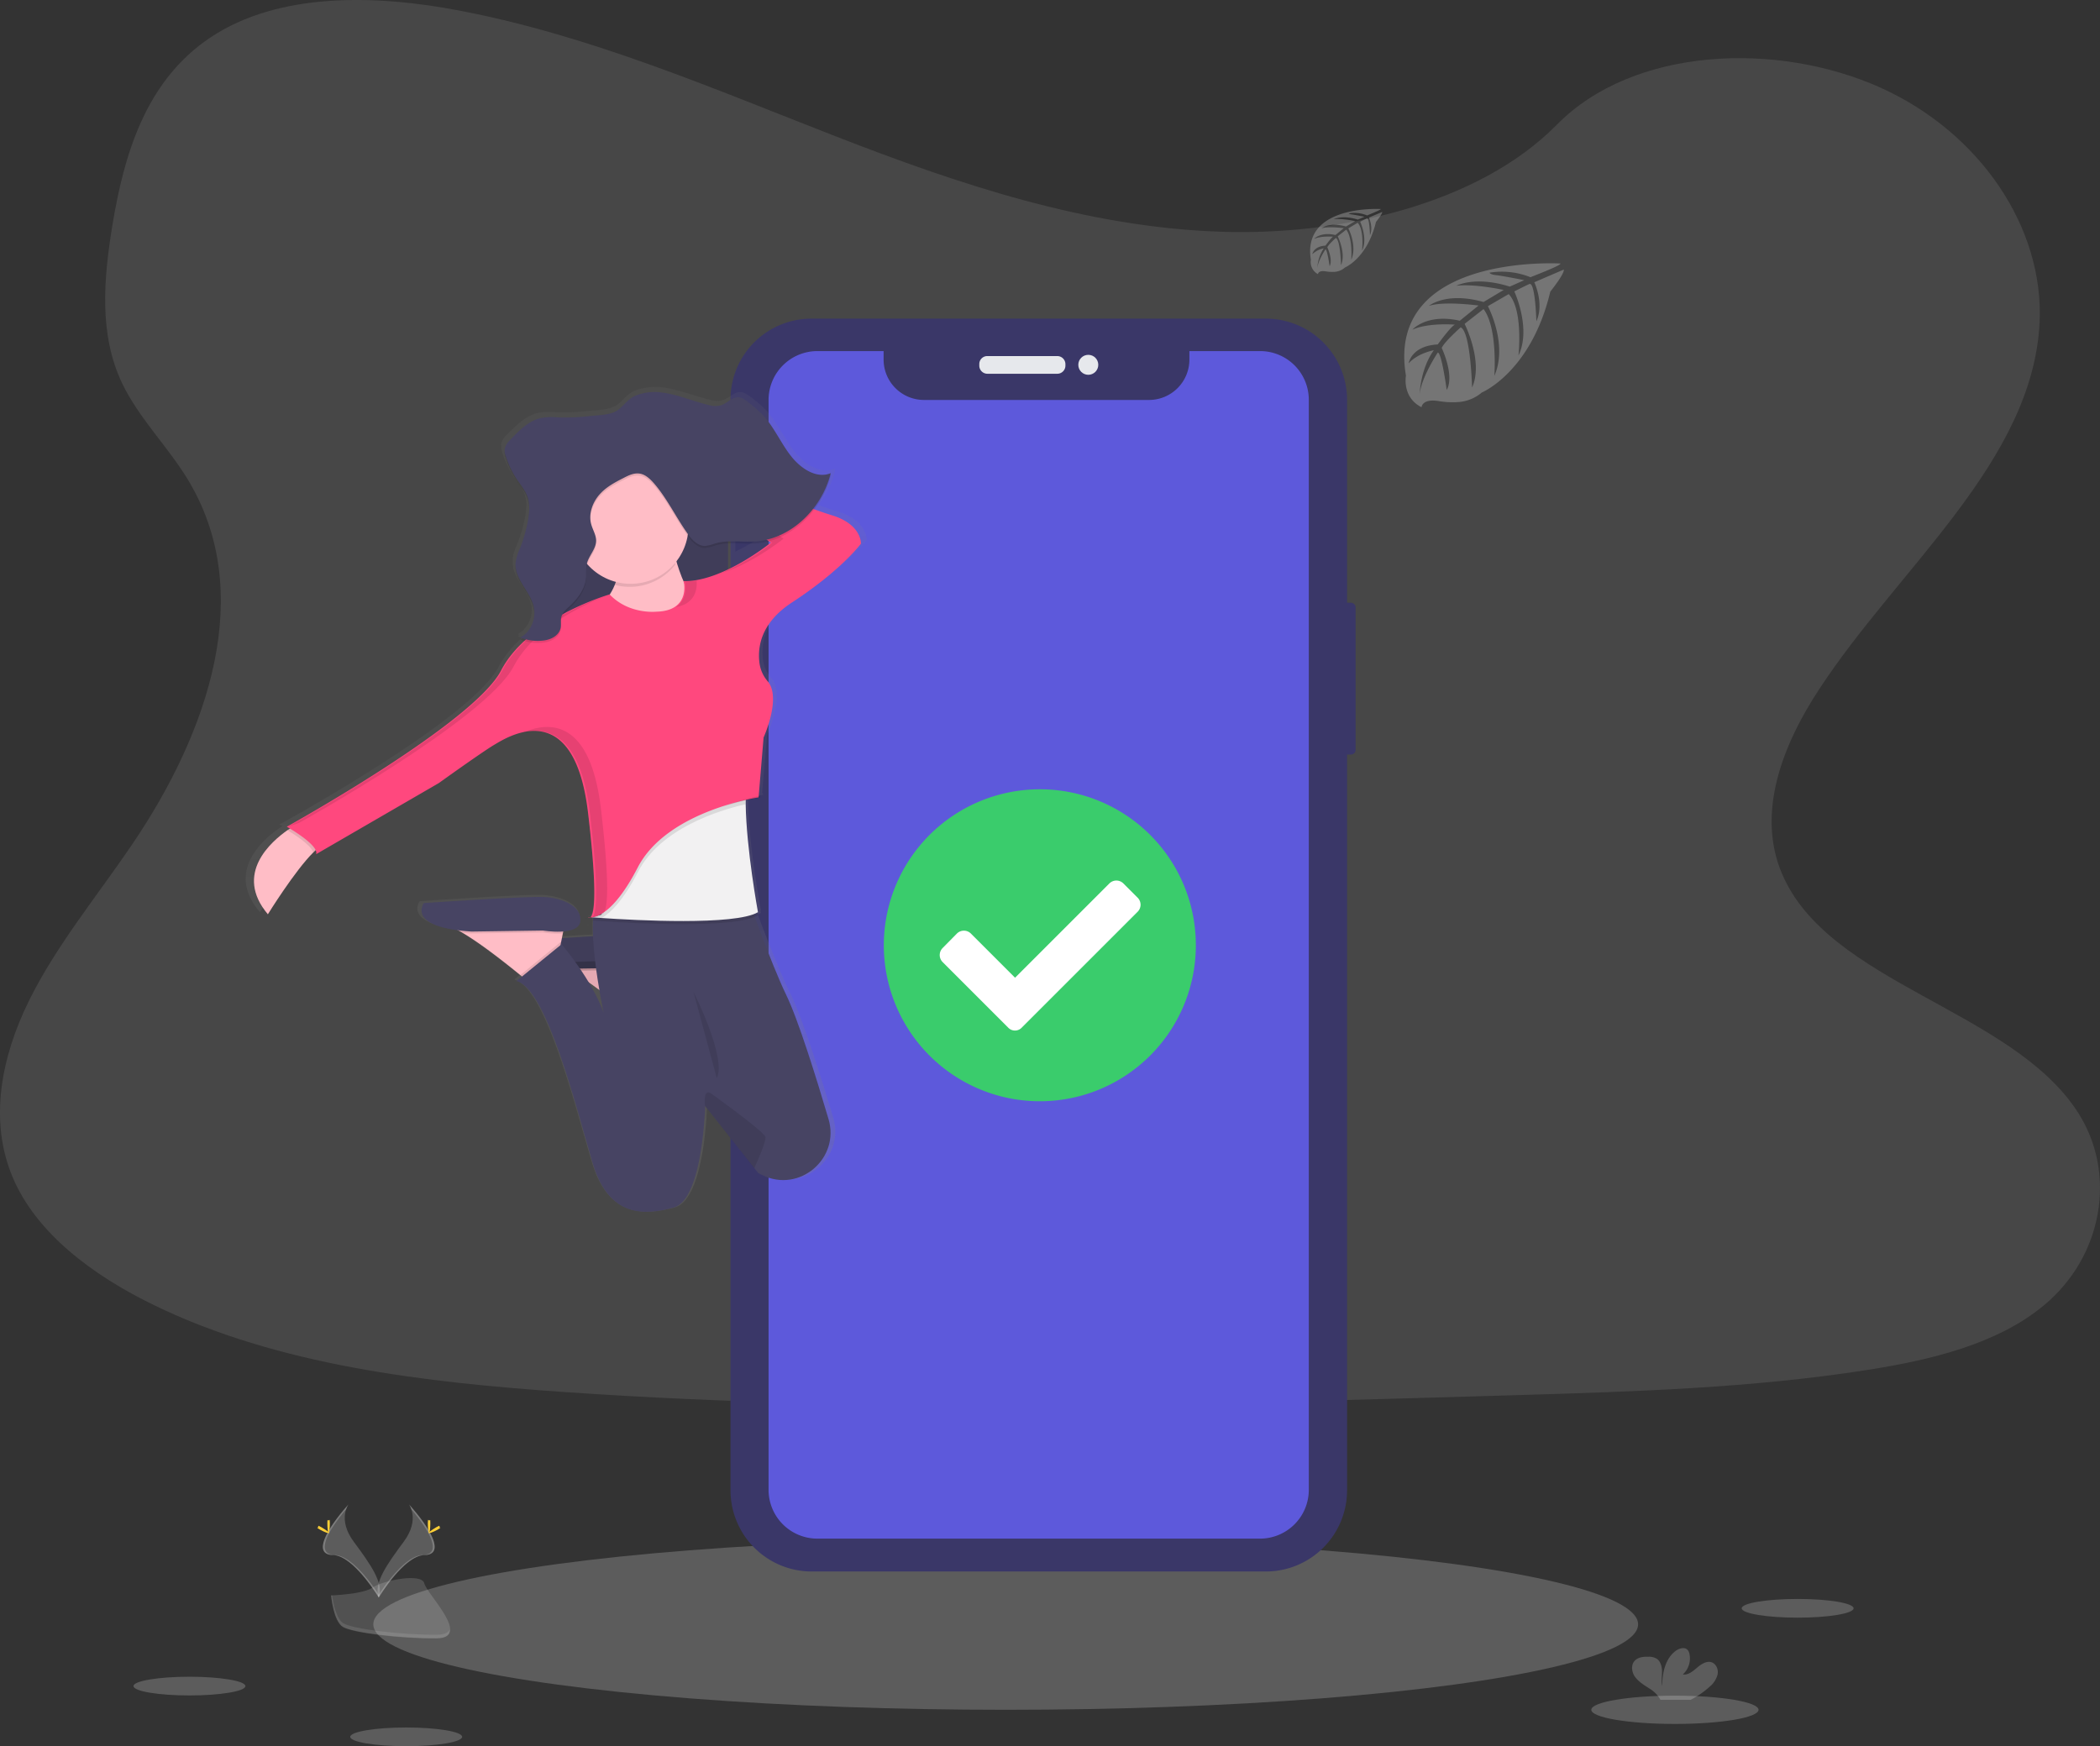 <svg id="_44583e6e-3c87-4cd0-878b-9f64620e8dae" data-name="44583e6e-3c87-4cd0-878b-9f64620e8dae" xmlns="http://www.w3.org/2000/svg" xmlns:xlink="http://www.w3.org/1999/xlink" viewBox="0 0 1009.52 839.61"><rect x="0" y="0" width="1009.52" height="839.61" fill="#333333" stroke="none"/><defs><linearGradient id="linear-gradient" x1="377.98" y1="147.14" x2="377.98" y2="146.88" gradientTransform="translate(-95.23 297.82)" gradientUnits="userSpaceOnUse"><stop offset="0" stop-color="gray" stop-opacity="0.25"/><stop offset="0.54" stop-color="gray" stop-opacity="0.12"/><stop offset="1" stop-color="gray" stop-opacity="0.1"/></linearGradient><linearGradient id="linear-gradient-2" x1="362.65" y1="284.74" x2="362.65" y2="-111.81" xlink:href="#linear-gradient"/></defs><title>page4</title><path d="M586.6,111.4c-64.7-2.2-126.4-23.1-185.2-46S284.2,17.2,221,5.1C180.4-2.7,133.9-3.8,101.2,18,69.7,39,59.5,75.1,54,108.7c-4.1,25.3-6.5,51.9,4.7,75.5,7.8,16.4,21.7,30.2,31.4,46,33.5,54.7,9.8,122.2-26.4,175.6-17,25.1-36.8,49-49.9,75.7S-5.4,538.7,6.1,566c11.4,27,38.5,47.2,67.9,61.5,59.7,29,130,37.2,198.6,41.9,151.8,10.4,304.5,5.9,456.7,1.4,56.3-1.7,112.9-3.4,168.3-12.1,30.8-4.8,62.6-12.5,84.9-31,28.4-23.5,35.4-63.4,16.4-92.9C967,485.3,878.9,473,856.6,419.9c-12.3-29.2.3-61.8,18.2-88.9C913,272.8,977.1,221.8,980.5,155.3c2.3-45.7-28.5-91.4-76.1-113C854.5,19.7,785.2,22.5,748.4,60,710.4,98.5,643.7,113.4,586.6,111.4Z" transform="translate(-0.03 0.01)" style="fill:#fff;opacity:0.1;isolation:isolate"/><ellipse cx="483.47" cy="781.01" rx="304" ry="41.1" style="fill:#fff;opacity:0.2;isolation:isolate"/><path d="M645.1,289.8h4.3a2.26,2.26,0,0,1,2.3,2.3v68.4a2.26,2.26,0,0,1-2.3,2.3h-4.3a2.26,2.26,0,0,1-2.3-2.3V292.1A2.26,2.26,0,0,1,645.1,289.8Z" transform="translate(-0.03 0.01)" style="fill:#3a3768"/><path d="M350.7,232.6h.4a2.26,2.26,0,0,1,2.3,2.3v19.5a2.26,2.26,0,0,1-2.3,2.3h-.4a2.26,2.26,0,0,1-2.3-2.3V234.9A2.26,2.26,0,0,1,350.7,232.6Z" transform="translate(-0.03 0.01)" style="fill:#3a3768"/><path d="M350.5,276.6h1a2.26,2.26,0,0,1,2.3,2.3v37.3a2.26,2.26,0,0,1-2.3,2.3h-1a2.26,2.26,0,0,1-2.3-2.3V278.9A2.33,2.33,0,0,1,350.5,276.6Z" transform="translate(-0.03 0.01)" style="fill:#3a3768"/><path d="M350.6,333.1h.7a2.26,2.26,0,0,1,2.3,2.3V373a2.26,2.26,0,0,1-2.3,2.3h-.7a2.26,2.26,0,0,1-2.3-2.3V335.4A2.26,2.26,0,0,1,350.6,333.1Z" transform="translate(-0.03 0.01)" style="fill:#3a3768"/><path d="M390.2,153.2H608.6a39.05,39.05,0,0,1,39,39V716.6a39.05,39.05,0,0,1-39,39H390.2a39.05,39.05,0,0,1-39-39V192.2A38.92,38.92,0,0,1,390.2,153.2Z" transform="translate(-0.03 0.01)" style="fill:#3a3768"/><path d="M605.8,168.8h-34v4.1a19.42,19.42,0,0,1-19.4,19.4H444.2a19.42,19.42,0,0,1-19.4-19.4h0v-4.1H393a23.47,23.47,0,0,0-23.5,23.5h0v524A23.47,23.47,0,0,0,393,739.8H605.7a23.47,23.47,0,0,0,23.5-23.5V192.4a23.41,23.41,0,0,0-23.4-23.6Z" transform="translate(-0.03 0.01)" style="fill:#5d59db"/><path d="M474.7,171.2h33.6a3.9,3.9,0,0,1,3.9,3.9v.7a3.9,3.9,0,0,1-3.9,3.9H474.7a3.9,3.9,0,0,1-3.9-3.9V175A3.82,3.82,0,0,1,474.7,171.2Z" transform="translate(-0.03 0.01)" style="fill:#e6e8ec"/><circle cx="523.17" cy="175.41" r="4.8" style="fill:#e6e8ec"/><path d="M750.2,126.7s-84.2-5.1-74.3,53.9c0,0-2,10.4,7.5,15.2,0,0,.2-4.4,8.6-2.9a40.3,40.3,0,0,0,9.2.4,19.55,19.55,0,0,0,11.2-4.6h0s23.7-9.8,32.9-48.5c0,0,6.8-8.4,6.5-10.6l-14.2,6.1s4.9,10.2,1,18.8c0,0-.5-18.4-3.2-18-.5.1-7.4,3.6-7.4,3.6s8.3,17.9,2,30.8c0,0,2.4-22-4.7-29.5l-10,5.8s9.8,18.4,3.1,33.5c0,0,1.7-23.1-5.2-32.1l-9.1,7.1s9.2,18.2,3.6,30.6c0,0-.7-26.9-5.5-28.9,0,0-7.9,7-9.1,9.9,0,0,6.3,13.2,2.4,20.2,0,0-2.4-17.9-4.3-18,0,0-7.9,11.9-8.7,20,0,0,.3-12.1,6.8-21.1,0,0-7.6,1.3-12.1,6.3,0,0,1.2-8.4,14-9.1,0,0,6.5-9,8.3-9.5,0,0-12.7-1.1-20.5,2.4,0,0,6.8-7.9,22.8-4.3l9-7.3s-16.8-2.3-23.9.2c0,0,8.2-7,26.3-1.9l9.7-5.8s-14.3-3.1-22.8-2c0,0,9-4.9,25.7.4l7-3.1s-10.5-2.1-13.5-2.4-3.2-1.2-3.2-1.2a36.84,36.84,0,0,1,19.7,2.2C735.7,133.2,750.5,127.7,750.2,126.7Z" transform="translate(-0.03 0.01)" style="fill:#fff;opacity:0.25;isolation:isolate"/><path d="M663.8,100.5s-38-2.3-33.6,24.4a6.57,6.57,0,0,0,3.4,6.9s.1-2,3.9-1.3a19.1,19.1,0,0,0,4.1.2,8.34,8.34,0,0,0,5-2.1h0s10.7-4.4,14.9-21.9c0,0,3.1-3.8,3-4.8l-6.4,2.7s2.2,4.6.5,8.5c0,0-.2-8.3-1.4-8.1-.2,0-3.3,1.6-3.3,1.6s3.8,8.1.9,13.9c0,0,1.1-9.9-2.1-13.4l-4.5,2.7s4.4,8.3,1.4,15.1c0,0,.8-10.4-2.4-14.5l-4.1,3.2s4.1,8.2,1.6,13.9c0,0-.3-12.1-2.5-13.1,0,0-3.6,3.2-4.1,4.5,0,0,2.8,6,1.1,9.1,0,0-1.1-8.1-2-8.1,0,0-3.6,5.4-3.9,9a18.81,18.81,0,0,1,3.1-9.5,11.13,11.13,0,0,0-5.5,2.8s.6-3.8,6.3-4.1c0,0,3-4.1,3.7-4.3,0,0-5.8-.5-9.2,1.1,0,0,3.1-3.6,10.3-1.9l4-3.3s-7.6-1-10.8.1c0,0,3.7-3.2,11.9-.9l4.4-2.6s-6.5-1.4-10.3-.9c0,0,4.1-2.2,11.6.2l3.2-1.4s-4.7-.9-6.1-1.1-1.5-.5-1.5-.5a15.94,15.94,0,0,1,8.9,1C657.2,103.5,664,100.9,663.8,100.5Z" transform="translate(-0.03 0.01)" style="fill:#fff;opacity:0.25;isolation:isolate"/><ellipse cx="864.17" cy="773.31" rx="26.9" ry="4.5" style="fill:#fff;opacity:0.2;isolation:isolate"/><ellipse cx="91.07" cy="810.71" rx="26.9" ry="4.5" style="fill:#fff;opacity:0.2;isolation:isolate"/><ellipse cx="195.27" cy="835.11" rx="26.9" ry="4.5" style="fill:#fff;opacity:0.2;isolation:isolate"/><ellipse cx="805.17" cy="822.11" rx="40.2" ry="6.8" style="fill:#fff;opacity:0.2;isolation:isolate"/><path d="M821.9,811a11.38,11.38,0,0,0,3.8-5.8c.5-2.3-.5-5-2.7-5.9-2.5-.9-5.1.8-7.1,2.5s-4.3,3.7-6.9,3.3a10.34,10.34,0,0,0,3.2-9.8,4,4,0,0,0-.9-2c-1.4-1.5-3.8-.8-5.5.3-5.2,3.7-6.7,10.7-6.7,17.1-.5-2.3-.1-4.7-.1-7s-.7-5-2.6-6.2a7,7,0,0,0-4-.9c-2.3-.1-4.9.2-6.5,1.9-2,2.1-1.5,5.7.3,8s4.3,3.8,6.8,5.4a15.07,15.07,0,0,1,4.8,4.6c.1.3.3.5.4.8h14.6A43.51,43.51,0,0,0,821.9,811Z" transform="translate(-0.03 0.01)" style="fill:#fff;opacity:0.2;isolation:isolate"/><path d="M196.6,723.3s5.5,7.2-2.5,18-14.6,20-12,26.8c0,0,12.1-20.2,22-20.4S207.5,735.4,196.6,723.3Z" transform="translate(-0.03 0.01)" style="fill:#fff;opacity:0.2;isolation:isolate"/><path d="M196.6,723.3a7,7,0,0,1,1.1,2.3c9.6,11.3,14.8,21.8,5.5,22.1-8.6.2-18.9,15.7-21.4,19.5l.3.9s12.1-20.2,22-20.4S207.5,735.4,196.6,723.3Z" transform="translate(-0.03 0.01)" style="fill:#fff;opacity:0.2;isolation:isolate"/><path d="M206.9,732.4c0,2.5-.3,4.6-.6,4.6s-.6-2-.6-4.6.4-1.3.7-1.3S206.9,729.9,206.9,732.4Z" transform="translate(-0.03 0.01)" style="fill:#ffd037"/><path d="M210.4,735.5c-2.2,1.2-4.2,1.9-4.3,1.6s1.5-1.5,3.7-2.8,1.4-.3,1.5,0S212.6,734.2,210.4,735.5Z" transform="translate(-0.03 0.01)" style="fill:#ffd037"/><path d="M167.6,723.3s-5.5,7.2,2.5,18,14.6,20,12,26.8c0,0-12.1-20.2-22-20.4S156.8,735.4,167.6,723.3Z" transform="translate(-0.03 0.01)" style="fill:#fff;opacity:0.2;isolation:isolate"/><path d="M167.6,723.3a7,7,0,0,0-1.1,2.3c-9.6,11.3-14.7,21.8-5.5,22.1,8.6.2,19,15.7,21.4,19.5l-.3.9s-12.1-20.2-22-20.4S156.8,735.4,167.6,723.3Z" transform="translate(-0.03 0.01)" style="fill:#fff;opacity:0.2;isolation:isolate"/><path d="M157.4,732.4c0,2.5.3,4.6.6,4.6s.6-2,.6-4.6-.4-1.3-.7-1.3S157.4,729.9,157.4,732.4Z" transform="translate(-0.03 0.01)" style="fill:#ffd037"/><path d="M153.9,735.5c2.2,1.2,4.1,1.9,4.3,1.6s-1.5-1.5-3.7-2.8-1.3-.3-1.5,0S151.7,734.2,153.9,735.5Z" transform="translate(-0.03 0.01)" style="fill:#ffd037"/><path d="M159.2,767.1s15.4-.5,20-3.8,23.6-7.2,24.8-2,23.1,26.3,5.8,26.4-40.3-2.7-44.9-5.5S159.2,767.1,159.2,767.1Z" transform="translate(-0.03 0.01)" style="fill:#fff;opacity:0.15;isolation:isolate"/><path d="M210,786c-17.3.1-40.3-2.7-44.9-5.5-3.5-2.2-4.9-9.8-5.4-13.4h-.5s1,12.4,5.6,15.2,27.6,5.7,44.9,5.5c5,0,6.7-1.8,6.6-4.5C215.6,785,213.7,786,210,786Z" transform="translate(-0.03 0.01)" style="fill:#fff;opacity:0.1;isolation:isolate"/><path d="M282.2,444.7a.9.9,0,0,0,1.1.1A4.49,4.49,0,0,1,282.2,444.7Z" transform="translate(-0.03 0.01)" style="fill:url(#linear-gradient)"/><path d="M402.1,245.7c-2.1-.6-5.1-1.6-8.7-2.9a46.25,46.25,0,0,0,8.1-16.5l-.3.1c.1-.4.2-.7.3-1.1-6.9,2.9-14.6-2-19.5-8.2s-8.2-13.9-13.6-19.7a54.16,54.16,0,0,0-7.2-6.3c-1.6-1.2-3.3-2.5-5.2-2.6-3.1-.1-5.6,3-8.6,3.9a11.1,11.1,0,0,1-6-.2c-7.8-1.8-15.3-5.1-23.1-6a28.56,28.56,0,0,0-12.6,1.4c-4,1.5-5.8,4.6-9,7-3.5,2.6-10.4,2.6-14.5,3a93.34,93.34,0,0,1-14.9.6,30.89,30.89,0,0,0-8.6.3c-5.9,1.3-10.7,6.1-15.2,10.7a8,8,0,0,0-2.5,4,2.85,2.85,0,0,0,0,1.3,10.3,10.3,0,0,0,.6,3.5,47,47,0,0,0,5.7,11.7c1.8,2.6,3.9,5.1,5,8.2a15.1,15.1,0,0,1,.8,4.8,44,44,0,0,1-.5,5.1,64.11,64.11,0,0,1-3.9,13.6c-.9,2.3-2,4.6-2.2,7.2v1.5c-.3,7.8,7.5,13.5,9,21.3a12.31,12.31,0,0,1,.2,2c-.2,4.9-2.9,9.6-6.9,11.5.4.1.7.3,1.1.4a10.91,10.91,0,0,1-1.1.6,18.66,18.66,0,0,0,2.2.7,50.61,50.61,0,0,0-11.4,14.2c-13.5,25.5-105.2,75.6-105.2,75.6s.5.3,1.4.8a10.54,10.54,0,0,1-1.1.7c-7.9,5.4-26.6,21-9.7,40.7,0,0,13.2-21,22.4-30a12,12,0,0,1,1.2-1.1,3.25,3.25,0,0,1,.4,2.2l60.3-34.4s21.4-15.2,27.4-18.7c2.1-1.2,7.3-4.5,13.6-5.9l-.7.3a27.4,27.4,0,0,1,6.9-1c10.7.2,22.2,8.1,26.1,39.5,5.1,42.1,2.7,49.6,1.1,50.7-.2,0-.4-.1-.6-.1a.35.35,0,0,0,.2.1c-.2,0-.4-.1-.7-.1a1,1,0,0,0,.9.2.88.88,0,0,0,.7-.1h.8c0,.4-.1.8-.1,1.2-.1,0-.5.2,0,.3h0c-.1,2.4-.1,5,0,7.6-5.3.3-10.6.6-15.3.9l.4-2.2.2-1c4.1-.3,7.9-1.5,8.4-4.9,1-7.4-9-11.3-17.5-11.8s-59.3,3-59.3,3-7.6,10,16.6,13.1c.7.4,1.5.8,2.2,1.2,9.5,5.5,22.3,15.6,28.5,20.5l.9.7-2.8,2.2c15,3.4,29.4,61.4,37.4,87.9s25.4,25.5,39.9,21.6c13.5-3.7,15.3-43.6,15.4-48.6v-.5L364,561.5l1.8,2.3a20,20,0,0,0,2.1,1c18.2,8.8,38.4-8.1,32.7-27.3-5.8-19.4-14.8-48.1-20.8-60.2-5-10.1-11.5-27-15.5-37.6.5-.2,1-.5,1.5-.7,0,0-.1-.5-.2-1.3l.2-.1s-5.8-30.5-6.1-52.2v-1.8c4.4-1,7.1-1.4,7.1-1.4l.1-.9-.5.1,2.4-28.1s8.9-19.2,2.1-27.2a16.16,16.16,0,0,1-4-8.3c-1.1-7.4,0-19.6,15.9-29.8,24.4-15.7,33.9-28.5,33.9-28.5S417,250.1,402.1,245.7Zm-48.6,19.5v-13c4.5-.2,9.2.3,13.7,0a36.39,36.39,0,0,0,6.6-1.1l1.1.8A117.78,117.78,0,0,1,353.5,265.2ZM284.3,469l5.4,3.9c1.1,6.4,2.1,10.9,2.1,11.2A96.48,96.48,0,0,0,284.3,469Z" transform="translate(-0.03 0.01)" style="fill:url(#linear-gradient-2)"/><path d="M323.4,460.8l-1.1,5.9-.8,4.5-1.5,8.2-14.6,10.3s-1.3-1.1-3.5-2.9c-6-4.9-18.6-15-27.9-20.4a31.46,31.46,0,0,0-7.7-3.5Z" transform="translate(-0.03 0.01)" style="fill:#ffbdc6"/><path d="M323.4,460.8l-1.1,5.9a45.11,45.11,0,0,1-9.7-.5l-34.2.5c-1.6-.1-3.1-.2-4.5-.4a31.46,31.46,0,0,0-7.7-3.5Z" transform="translate(-0.03 0.01)" style="opacity:0.1;isolation:isolate"/><path d="M312.7,465.2s17.1,2.9,18.1-4.4-8.8-11.2-17.1-11.7-58.1,2.9-58.1,2.9-8.8,11.7,22.9,13.7Z" transform="translate(-0.03 0.01)" style="fill:#474463"/><path d="M323.4,460.8l-1.1,5.9-.8,4.5-1.5,8.2-14.6,10.3s-1.3-1.1-3.5-2.9c-6-4.9-18.6-15-27.9-20.4a31.46,31.46,0,0,0-7.7-3.5Z" transform="translate(-0.03 0.01)" style="opacity:0.1;isolation:isolate"/><path d="M323.4,460.8l-1.1,5.9a45.11,45.11,0,0,1-9.7-.5l-34.2.5c-1.6-.1-3.1-.2-4.5-.4a31.46,31.46,0,0,0-7.7-3.5Z" transform="translate(-0.03 0.01)" style="opacity:0.1;isolation:isolate"/><path d="M312.7,465.2s17.1,2.9,18.1-4.4-8.8-11.2-17.1-11.7-58.1,2.9-58.1,2.9-8.8,11.7,22.9,13.7Z" transform="translate(-0.03 0.01)" style="opacity:0.1;isolation:isolate"/><rect x="260.67" y="224.61" width="89.3" height="105.9" style="fill:#474463"/><rect x="260.67" y="225.11" width="89.3" height="105.9" style="opacity:0.1;isolation:isolate"/><path d="M156.1,405.9c-1.5.4-3.4,1.8-5.4,3.9-9,8.9-21.9,29.8-21.9,29.8-16.5-19.6,1.8-35.1,9.5-40.5,1.9-1.3,3.2-2,3.2-2Z" transform="translate(-0.03 0.01)" style="fill:#ffbdc6"/><path d="M322.5,258s4.4,30.7,19.5,38.1-19.5,21-19.5,21l-47.3-17.6s26.8-8.8,21.5-34.6Z" transform="translate(-0.03 0.01)" style="fill:#ffbdc6"/><path d="M271.7,443l-1.1,5.8-.9,4.5-1.5,8.2-14.6,10.2s-1.3-1.1-3.5-2.9c-6-4.9-18.6-15-27.9-20.4a31.46,31.46,0,0,0-7.7-3.5Z" transform="translate(-0.03 0.01)" style="fill:#ffbdc6"/><path d="M271.7,443l-1.1,5.8a45.11,45.11,0,0,1-9.7-.5l-34.2.5c-1.6-.1-3.1-.2-4.5-.4a31.46,31.46,0,0,0-7.7-3.5Z" transform="translate(-0.03 0.01)" style="opacity:0.1;isolation:isolate"/><path d="M261,447.4s17.1,2.9,18-4.4-8.8-11.2-17.1-11.7-58.1,2.9-58.1,2.9-8.8,11.7,22.9,13.7Z" transform="translate(-0.03 0.01)" style="fill:#474463"/><path d="M269.8,453.3l-1.5,8.2-14.6,10.2s-1.3-1.1-3.5-2.9l19.4-15.9Z" transform="translate(-0.03 0.01)" style="opacity:0.1;isolation:isolate"/><path d="M366.5,565c-.7-.3-1.3-.7-2-1l-1.8-2.3L339,531.8v.5c-.2,5-1.9,44.6-15.1,48.3-14.1,3.9-31.2,4.9-39-21.5s-22-83.9-36.6-87.4L270,454s14.4,16.8,20.2,32.9c-.2-1-10.1-47.4-2-55.6h71.2s11,31.3,18.5,46.9c5.9,12.1,14.7,40.5,20.4,59.8C404,557,384.3,573.8,366.5,565Z" transform="translate(-0.03 0.01)" style="fill:#474463"/><path d="M364.4,440.1c-11,6.5-59.3,3.9-75,2.8l-4.3-.3c-.5,0,.1-.3.1-.3l.4-4.4,11.7-29.8L360,371.7c-1.3,3.8-1.7,9.7-1.6,16.4C358.8,409.7,364.4,440.1,364.4,440.1Z" transform="translate(-0.03 0.01)" style="opacity:0.1;isolation:isolate"/><path d="M364.4,438.6c-11,6.5-59.3,3.9-75,2.8l-4.3-.3-.7-.1.8-.2,3.9-1,8.3-33.2,62.7-36.4c-1.3,3.8-1.7,9.7-1.6,16.4C358.8,408.2,364.4,438.6,364.4,438.6Z" transform="translate(-0.03 0.01)" style="fill:#f2f1f2"/><path d="M358.4,386.7c-12.8,2.9-40.8,11.6-51.6,32.4-7.2,13.9-13.2,19.8-17.5,22.3l-4.3-.3c0-.1.1-.2.1-.3l3.9-1,8.3-33.2L360,370.2C358.8,374.1,358.3,380,358.4,386.7Z" transform="translate(-0.03 0.01)" style="opacity:0.1;isolation:isolate"/><path d="M141.4,397.1l14.6,8.8c-1.5.4-3.4,1.8-5.4,3.9-1.2-3.6-8.9-8.5-12.4-10.6C140.2,397.8,141.4,397.1,141.4,397.1Z" transform="translate(-0.03 0.01)" style="opacity:0.1;isolation:isolate"/><path d="M282.5,441.6a.92.92,0,0,1-1-.1A1.73,1.73,0,0,0,282.5,441.6Z" transform="translate(-0.03 0.01)" style="opacity:0.1;isolation:isolate"/><path d="M315.6,294.1s-13.2,1.5-22.5-8.3c0,0-39,11.2-52.2,36.6s-103,75.1-103,75.1,15.6,8.8,14.1,13.2l59-34.2s21-15.1,26.8-18.5,38.1-24.4,44.9,32.7,0,50.3,0,50.3,9.8,3.4,23.9-23.9,58.1-33.7,58.1-33.7l2.4-28.8s8.7-19.1,2-27a16.83,16.83,0,0,1-3.9-8.3c-1.1-7.3,0-19.5,15.5-29.6,23.9-15.6,33.2-28.3,33.2-28.3s.5-9.3-14.1-13.7-74.2-28.3-74.2-28.3l-2,8.3,47,33.2s-23.4,19-42,18.5C328.8,279.5,332.2,293.7,315.6,294.1Z" transform="translate(-0.03 0.01)" style="fill:#ff487e"/><path d="M324.7,271.4a81.85,81.85,0,0,1-2.7-11.9l-25.9,6.8a29,29,0,0,1-.6,14.9,27.78,27.78,0,0,0,29.2-9.8Z" transform="translate(-0.03 0.01)" style="opacity:0.1;isolation:isolate"/><circle cx="303.17" cy="252.91" r="27.8" style="fill:#ffbdc6"/><path d="M318,189.7c7.7.9,15,4.2,22.6,6a10.74,10.74,0,0,0,5.9.2c3-.9,5.4-4,8.4-3.9,1.9,0,3.5,1.3,5.1,2.6a68.91,68.91,0,0,1,7,6.2c5.2,5.7,8.5,13.4,13.3,19.5s12.3,11,19.1,8.2c-4.6,18-19.8,31.7-36.1,32.8-6.5.4-13.2-.9-19.5,1a20.65,20.65,0,0,1-4.9,1.2c-3.6,0-6.6-3.3-8.8-6.6-5.3-7.6-9.5-16.3-15.5-23.3-2-2.3-4.3-4.5-7.1-4.9s-5.4.9-7.9,2.2c-4.1,2.1-8.3,4.3-11.5,8s-5.2,9.1-3.9,14c.7,2.7,2.3,5.1,2.4,7.8.1,4.4-3.9,7.7-4.6,12a49.64,49.64,0,0,0-.2,5.5c-.3,5.9-4.2,10.8-8.2,14.5-1.6,1.5-3.3,3-3.8,5.2-.3,1.5,0,3.1-.2,4.7-.6,3.8-4.4,5.8-7.8,6.3a22.22,22.22,0,0,1-11.7-1.4c4.7-2.2,7.7-8.6,6.6-14.3-1.5-7.9-9.5-13.6-8.8-21.7a24.46,24.46,0,0,1,2.2-7.1,71.4,71.4,0,0,0,3.8-13.5c.6-3.6.9-7.4-.2-10.8-1-3.1-3.1-5.6-4.9-8.2a47.07,47.07,0,0,1-5.6-11.5,7.06,7.06,0,0,1-.5-3.8,7.41,7.41,0,0,1,2.5-4c4.4-4.6,9-9.3,14.8-10.6a29.61,29.61,0,0,1,8.4-.3,88.74,88.74,0,0,0,14.6-.6c4-.5,10.8-.4,14.1-3,3.2-2.4,4.9-5.5,8.8-7A23.47,23.47,0,0,1,318,189.7Z" transform="translate(-0.03 0.01)" style="opacity:0.1;isolation:isolate"/><path d="M333.4,476.9s16.1,31.7,11.2,41.5" transform="translate(-0.03 0.01)" style="opacity:0.1;isolation:isolate"/><path d="M362.6,561.7,339,531.8v.5s-1.4-9.7,3.1-6.4c9.8,7.1,25.6,18.8,25.9,20.8S364.9,556.8,362.6,561.7Z" transform="translate(-0.03 0.01)" style="opacity:0.1;isolation:isolate"/><g style="opacity:0.1"><path d="M329.3,279.5s2,8.2-4.4,12.4c9.9-1.7,10.3-9.4,10-12.8A35.17,35.17,0,0,1,329.3,279.5Z" transform="translate(-0.03 0.01)"/><path d="M143.9,395.6s89.8-49.8,103-75.1c9.5-18.2,32.2-29.1,44.3-33.9-8.8,3-38.5,14.3-49.7,35.8-13.2,25.4-103,75.1-103,75.1Z" transform="translate(-0.03 0.01)"/><path d="M346.8,275.6c15.3-4.8,29.9-16.6,29.9-16.6l-46.9-33.2,1.1-4.5-4.5-1.8-2,8.3L371.3,261A115,115,0,0,1,346.8,275.6Z" transform="translate(-0.03 0.01)"/><path d="M347,388.1a115.17,115.17,0,0,1,18.4-4.6l.1-.9A109.14,109.14,0,0,0,347,388.1Z" transform="translate(-0.03 0.01)"/><path d="M290.3,439.2h-.4a.92.92,0,0,1-1-.1,3.4,3.4,0,0,0,1,.1c1.6-.9,4-8.2-1-50.4-5.4-45-26.5-41.5-38.1-36.3,11.8-3.3,28.1-.4,32.8,38.3,5,42.2,2.6,49.5,1,50.4A11.22,11.22,0,0,0,290.3,439.2Z" transform="translate(-0.03 0.01)"/><path d="M284.5,441.2a3.4,3.4,0,0,1-1-.1A1.1,1.1,0,0,0,284.5,441.2Z" transform="translate(-0.03 0.01)"/></g><path d="M318,188.7c7.7.9,15,4.2,22.6,6a10.74,10.74,0,0,0,5.9.2c3-.9,5.4-4,8.4-3.9,1.9.1,3.5,1.3,5.1,2.6a68.91,68.91,0,0,1,7,6.2c5.2,5.7,8.5,13.4,13.3,19.5s12.3,11,19.1,8.2c-4.6,18-19.8,31.7-36.1,32.8-6.5.5-13.2-.9-19.5,1a20.65,20.65,0,0,1-4.9,1.2c-3.6,0-6.6-3.3-8.8-6.6-5.3-7.6-9.5-16.3-15.5-23.3-2-2.3-4.3-4.5-7.1-4.9s-5.4.9-7.9,2.2c-4.1,2.1-8.3,4.3-11.5,8s-5.2,9.1-3.9,14c.7,2.7,2.3,5.1,2.4,7.8.1,4.4-3.9,7.7-4.6,12a49.64,49.64,0,0,0-.2,5.5c-.3,5.9-4.2,10.8-8.2,14.5-1.6,1.4-3.3,3-3.8,5.2-.3,1.5,0,3.1-.2,4.7-.6,3.8-4.4,5.8-7.8,6.3a22.22,22.22,0,0,1-11.7-1.4c4.7-2.2,7.7-8.6,6.6-14.3-1.5-7.9-9.5-13.6-8.8-21.7a24.46,24.46,0,0,1,2.2-7.1,71.4,71.4,0,0,0,3.8-13.5c.6-3.6.9-7.4-.2-10.8-1-3.1-3.1-5.6-4.9-8.2a45.38,45.38,0,0,1-5.6-11.5,7.06,7.06,0,0,1-.5-3.8,8.5,8.5,0,0,1,2.5-4c4.4-4.6,9-9.3,14.8-10.6a29.61,29.61,0,0,1,8.4-.3,101.3,101.3,0,0,0,14.6-.6c4-.5,10.8-.4,14.1-3,3.2-2.4,4.9-5.5,8.8-7A24.57,24.57,0,0,1,318,188.7Z" transform="translate(-0.03 0.01)" style="fill:#474463"/><circle cx="501.17" cy="461.81" r="56.1" style="fill:#fff"/><path d="M574.9,454.4a75,75,0,1,1-75-74.9,74.92,74.92,0,0,1,75,74.9ZM491.3,494l55.6-55.6a4.77,4.77,0,0,0,0-6.8h0l-6.8-6.8a4.77,4.77,0,0,0-6.8,0h0L488,470.1l-21.2-21.2a4.77,4.77,0,0,0-6.8,0l-6.8,6.9a4.77,4.77,0,0,0,0,6.8L484.6,494a4.49,4.49,0,0,0,6.7,0Z" transform="translate(-0.03 0.01)" style="fill:#3acc6c"/></svg>